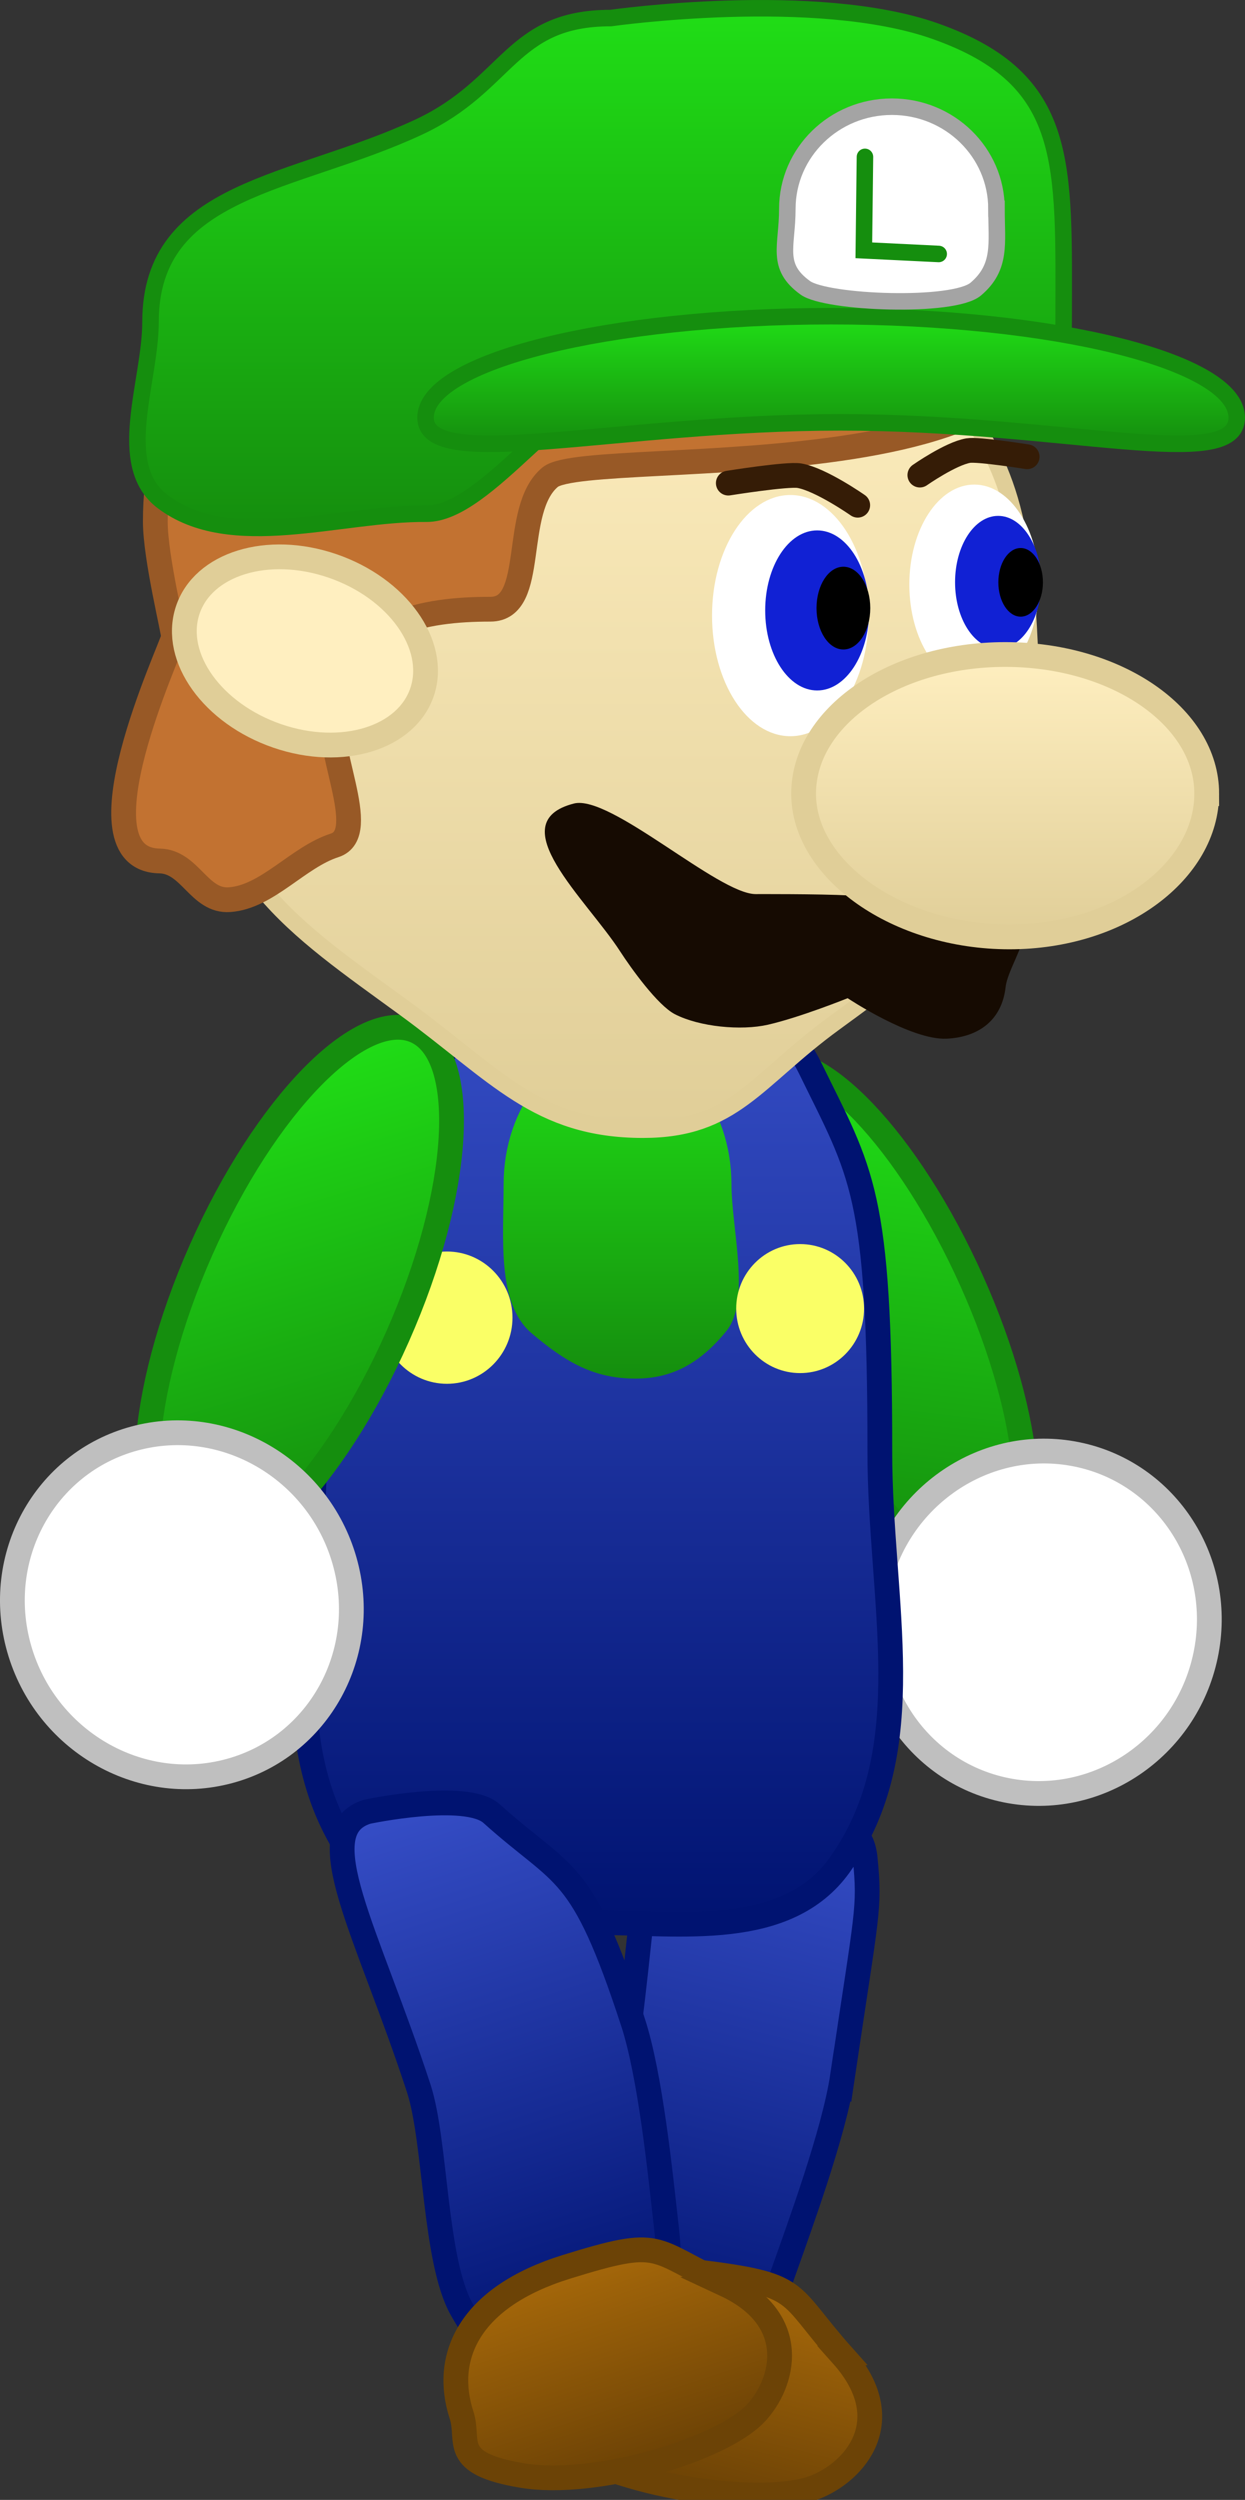 <svg version="1.1" xmlns="http://www.w3.org/2000/svg" xmlns:xlink="http://www.w3.org/1999/xlink" width="75.402" height="151.341" viewBox="0,0,75.402,151.341"><rect x="0" y="0" width="75.402" height="151.341" fill="#333333" stroke="none"/><defs><linearGradient x1="259.926" y1="171.149" x2="256.428" y2="200.442" gradientUnits="userSpaceOnUse" id="color-1"><stop offset="0" stop-color="#20de16"/><stop offset="1" stop-color="#158e0e"/></linearGradient><linearGradient x1="252.618" y1="215.04" x2="244.073" y2="249.086" gradientUnits="userSpaceOnUse" id="color-2"><stop offset="0" stop-color="#364ec7"/><stop offset="1" stop-color="#001371"/></linearGradient><linearGradient x1="249.044" y1="243.72" x2="245.816" y2="256.581" gradientUnits="userSpaceOnUse" id="color-3"><stop offset="0" stop-color="#a6680a"/><stop offset="1" stop-color="#6c4205"/></linearGradient><linearGradient x1="241.072" y1="165.04" x2="241.072" y2="222.499" gradientUnits="userSpaceOnUse" id="color-4"><stop offset="0" stop-color="#364ec7"/><stop offset="1" stop-color="#001371"/></linearGradient><linearGradient x1="242.513" y1="169.153" x2="242.513" y2="189.469" gradientUnits="userSpaceOnUse" id="color-5"><stop offset="0" stop-color="#20de16"/><stop offset="1" stop-color="#158e0e"/></linearGradient><linearGradient x1="230.629" y1="214.608" x2="241.466" y2="247.739" gradientUnits="userSpaceOnUse" id="color-6"><stop offset="0" stop-color="#364ec7"/><stop offset="1" stop-color="#001371"/></linearGradient><linearGradient x1="239.998" y1="242.996" x2="244.008" y2="255.255" gradientUnits="userSpaceOnUse" id="color-7"><stop offset="0" stop-color="#a6680a"/><stop offset="1" stop-color="#6c4205"/></linearGradient><linearGradient x1="218.984" y1="170.943" x2="227.085" y2="197.652" gradientUnits="userSpaceOnUse" id="color-8"><stop offset="0" stop-color="#20de16"/><stop offset="1" stop-color="#158e0e"/></linearGradient><linearGradient x1="242.325" y1="122.875" x2="242.325" y2="174.399" gradientUnits="userSpaceOnUse" id="color-9"><stop offset="0" stop-color="#ffefc0"/><stop offset="1" stop-color="#e0ce98"/></linearGradient><linearGradient x1="241.28" y1="106.509" x2="241.28" y2="137.969" gradientUnits="userSpaceOnUse" id="color-10"><stop offset="0" stop-color="#20de16"/><stop offset="1" stop-color="#158e0e"/></linearGradient><linearGradient x1="255.243" y1="125.151" x2="255.243" y2="132.876" gradientUnits="userSpaceOnUse" id="color-11"><stop offset="0" stop-color="#20de16"/><stop offset="1" stop-color="#158e0e"/></linearGradient><linearGradient x1="265.782" y1="145.632" x2="265.782" y2="162.728" gradientUnits="userSpaceOnUse" id="color-12"><stop offset="0" stop-color="#ffefc0"/><stop offset="1" stop-color="#e0ce98"/></linearGradient></defs><g transform="translate(-204.906,-106.009)"><g data-paper-data="{&quot;isPaintingLayer&quot;:true}" fill-rule="nonzero" stroke-linejoin="miter" stroke-miterlimit="10" stroke-dasharray="" stroke-dashoffset="0" style="mix-blend-mode: normal"><path d="M251.022,170.591c2.882,-1.67 8.422,3.784 12.374,12.182c3.952,8.397 4.819,16.558 1.936,18.228c-2.882,1.67 -8.422,-3.784 -12.374,-12.182c-3.952,-8.397 -4.819,-16.558 -1.936,-18.228z" data-paper-data="{&quot;origRot&quot;:0,&quot;origPos&quot;:null,&quot;index&quot;:null}" fill="url(#color-1)" stroke="#158e0e" stroke-width="1.5" stroke-linecap="butt"/><path d="M270.118,194.054c5.492,1.115 8.984,6.57 7.799,12.184c-1.184,5.614 -6.596,9.261 -12.088,8.146c-5.492,-1.115 -8.984,-6.57 -7.799,-12.184c1.184,-5.614 6.596,-9.261 12.088,-8.146z" data-paper-data="{&quot;origPos&quot;:null,&quot;index&quot;:null,&quot;origRot&quot;:0}" fill="#ffffff" stroke="#bfbfbf" stroke-width="1.5" stroke-linecap="butt"/><path d="M255.935,231.679c-0.507,3.416 -2.607,9.137 -3.767,12.398c-1.669,4.69 -3.296,5.117 -7.386,4.756c-4.109,-0.363 -5.426,-0.035 -5.671,-4.918c-0.169,-3.358 3.14,-10.006 3.644,-13.4c1.487,-10.021 0.986,-17.015 4.681,-16.688c0,0 5.826,1.084 6.566,2.947c0,0 3.009,-1.269 3.304,1.758c0.297,3.049 0.117,3.126 -1.37,13.148z" data-paper-data="{&quot;origPos&quot;:null,&quot;origRot&quot;:0}" fill="url(#color-2)" stroke="#001371" stroke-width="1.5" stroke-linecap="butt"/><path d="M255.921,248.604c3.484,3.911 0.783,7.048 -1.695,7.997c-3.001,1.148 -11.361,0.05 -15.31,-2.499c-3.949,-2.548 -2.14,-3.249 -1.942,-4.931c0.44,-3.74 3.581,-6.431 10.103,-5.631c6.522,0.8 5.36,1.152 8.845,5.064z" data-paper-data="{&quot;origPos&quot;:null,&quot;origRot&quot;:0}" fill="url(#color-3)" stroke="#6c4306" stroke-width="1.5" stroke-linecap="butt"/><path d="M258.191,193.864c0,9.171 2.574,18.055 -2.439,25.063c-3.213,4.492 -9.697,3.472 -14.679,3.472c-4.982,0 -11.466,0.73 -14.679,-3.762c-5.013,-7.008 -2.439,-15.603 -2.439,-24.774c0,-15.76 7.664,-28.783 17.119,-28.783c0,0 9.728,-0.892 12.889,5.574c3.146,6.436 4.23,7.449 4.23,23.208z" data-paper-data="{&quot;origPos&quot;:null}" fill="url(#color-4)" stroke="#001371" stroke-width="1.5" stroke-linecap="butt"/><path d="M249.206,177.704c0,2.662 1.187,7.055 -0.31,8.888c-1.617,1.98 -3.328,2.891 -5.559,2.876c-2.47,-0.016 -4.173,-0.992 -6.235,-2.746c-2.119,-1.802 -1.695,-5.747 -1.695,-9.019c0,-4.723 3.089,-8.551 6.899,-8.551c3.81,0 6.899,3.828 6.899,8.551z" data-paper-data="{&quot;origPos&quot;:null}" fill="url(#color-5)" stroke="none" stroke-width="0" stroke-linecap="butt"/><path d="M235.944,185.778c0,2.211 -1.777,4.004 -3.97,4.004c-2.192,0 -3.97,-1.793 -3.97,-4.004c0,-2.211 1.777,-4.004 3.97,-4.004c2.192,0 3.97,1.793 3.97,4.004z" data-paper-data="{&quot;origPos&quot;:null}" fill="#faff66" stroke="none" stroke-width="1.5" stroke-linecap="butt"/><path d="M257.237,185.229c0,2.157 -1.734,3.905 -3.872,3.905c-2.138,0 -3.872,-1.748 -3.872,-3.905c0,-2.157 1.734,-3.905 3.872,-3.905c2.138,0 3.872,1.748 3.872,3.905z" data-paper-data="{&quot;origPos&quot;:null}" fill="#faff66" stroke="none" stroke-width="1.5" stroke-linecap="butt"/><path d="M243.234,228.401c1.064,3.252 1.665,9.181 2.042,12.546c0.542,4.84 -0.801,5.847 -4.826,7.097c-4.043,1.255 -5.138,2.054 -7.575,-2.222c-1.676,-2.941 -1.554,-10.164 -2.611,-13.396c-3.121,-9.542 -6.752,-15.609 -3.116,-16.738c0,0 5.989,-1.27 7.529,0.114c4.438,3.989 5.435,3.057 8.556,12.599z" data-paper-data="{&quot;origPos&quot;:null,&quot;origRot&quot;:0}" fill="url(#color-6)" stroke="#001371" stroke-width="1.5" stroke-linecap="butt"/><path d="M248.84,244.313c4.577,2.135 3.546,5.996 1.814,7.812c-2.098,2.199 -9.699,4.484 -14.118,3.749c-4.419,-0.735 -3.157,-2.068 -3.674,-3.65c-1.15,-3.516 0.439,-7.149 6.345,-8.982c5.906,-1.833 5.056,-1.064 9.634,1.071z" data-paper-data="{&quot;origPos&quot;:null,&quot;origRot&quot;:0}" fill="url(#color-7)" stroke="#6c4306" stroke-width="1.5" stroke-linecap="butt"/><path d="M228.989,186.911c-3.886,8.771 -9.702,14.711 -12.99,13.268c-3.288,-1.443 -2.804,-9.724 1.082,-18.495c3.886,-8.771 9.702,-14.711 12.99,-13.268c3.288,1.443 2.804,9.724 -1.082,18.495z" data-paper-data="{&quot;origRot&quot;:0,&quot;origPos&quot;:null}" fill="url(#color-8)" stroke="#158e0e" stroke-width="1.5" stroke-linecap="butt"/><path d="M225.773,200.499c1.586,5.56 -1.54,11.258 -6.981,12.728c-5.441,1.47 -11.138,-1.846 -12.724,-7.405c-1.586,-5.56 1.54,-11.258 6.981,-12.728c5.441,-1.47 11.138,1.846 12.724,7.405z" data-paper-data="{&quot;origPos&quot;:null,&quot;origRot&quot;:0}" fill="#ffffff" stroke="#bfbfbf" stroke-width="1.5" stroke-linecap="butt"/><path d="M267.346,149.477c0,9.587 -5.149,13.541 -11.924,18.475c-4.72,3.438 -6.069,6.447 -11.574,6.447c-6.397,0 -8.948,-3.349 -14.431,-7.349c-6.668,-4.864 -12.116,-8.295 -12.116,-17.736c0,-4.881 0.573,-17.178 2.656,-21.291c4.802,-9.479 14.741,-2.963 23.659,-2.963c0,0 14.519,-4.103 19.43,4.913c2.33,4.278 4.298,6.02 4.298,19.505z" data-paper-data="{&quot;origPos&quot;:null}" fill="url(#color-9)" stroke="#e0ce98" stroke-width="1" stroke-linecap="butt"/><path d="M267.439,121.236c7.396,15.308 -26.795,11.655 -29.214,13.661c-2.376,1.97 -0.748,7.993 -3.618,7.993c-4.022,0 -8.455,0.768 -9.561,5.503c-0.64,2.74 2.376,8.07 0.125,8.794c-2.218,0.713 -4.069,3.122 -6.358,3.287c-1.856,0.134 -2.383,-2.309 -4.243,-2.343c-5.295,-0.097 0.72,-12.875 0.845,-13.546c0.042,-0.223 -1.102,-4.787 -1.102,-7.004c0,-12.023 9.846,-18.417 16.309,-18.417c6.463,0 29.419,-13.236 36.816,2.072z" data-paper-data="{&quot;origPos&quot;:null}" fill="#c27231" stroke="#985926" stroke-width="1.5" stroke-linecap="butt"/><path d="M266.968,162.28c0,0.944 -1.054,2.539 -1.157,3.477c-0.219,1.993 -1.616,3.043 -3.577,3.133c-2.164,0.099 -5.991,-2.451 -5.991,-2.451c0,0 -2.878,1.16 -4.825,1.605c-1.632,0.373 -4.155,0.129 -5.641,-0.637c-1.044,-0.538 -2.665,-2.799 -3.309,-3.796c-2.039,-3.158 -7.287,-7.807 -2.806,-8.957c2.205,-0.566 8.74,5.483 11.013,5.483c0,0 3.808,-0.017 5.7,0.082c4.29,0.225 10.594,-2.409 10.594,2.061z" data-paper-data="{&quot;origPos&quot;:null}" fill="#160b02" stroke="none" stroke-width="0" stroke-linecap="butt"/><path d="M269.325,125.5c0,9.63 -11.034,3.702 -26.306,3.702c-3.697,0 -8.591,7.941 -12.288,7.906c-5.241,-0.05 -11.843,2.396 -15.983,-0.741c-2.923,-2.215 -0.726,-7.255 -0.726,-10.867c0,-8.159 8.701,-8.277 16.243,-11.797c5.482,-2.559 5.557,-6.601 11.633,-6.601c0,0 12.439,-1.769 19.677,0.804c8.194,2.913 7.75,7.965 7.75,17.594z" data-paper-data="{&quot;origPos&quot;:null}" fill="url(#color-10)" stroke="#158e0e" stroke-width="1" stroke-linecap="butt"/><path d="M279.808,131.292c0,3.391 -10.443,0.286 -24.01,0.286c-13.567,0 -25.12,3.106 -25.12,-0.286c0,-3.391 10.998,-6.14 24.565,-6.14c13.567,0 24.565,2.749 24.565,6.14z" data-paper-data="{&quot;origPos&quot;:null}" fill="url(#color-11)" stroke="#158e0e" stroke-width="1" stroke-linecap="butt"/><path d="M265.257,118.65c0,2.09 0.313,3.532 -1.255,4.86c-1.353,1.147 -9.044,0.846 -10.322,-0.075c-1.821,-1.313 -1.09,-2.498 -1.09,-4.785c0,-3.414 2.836,-6.182 6.333,-6.182c3.498,0 6.333,2.768 6.333,6.182z" data-paper-data="{&quot;origPos&quot;:null}" fill="#ffffff" stroke="#a4a4a4" stroke-width="1" stroke-linecap="butt"/><path d="M257.516,143.277c0,4.032 -2.124,7.301 -4.743,7.301c-2.62,0 -4.743,-3.269 -4.743,-7.301c0,-4.032 2.124,-7.301 4.743,-7.301c2.62,0 4.743,3.269 4.743,7.301z" data-paper-data="{&quot;origPos&quot;:null}" fill="#ffffff" stroke="none" stroke-width="0" stroke-linecap="butt"/><path d="M249.015,135.256c0,0 3.579,-0.572 4.303,-0.449c1.295,0.22 3.535,1.787 3.535,1.787" data-paper-data="{&quot;origPos&quot;:null,&quot;origRot&quot;:0}" fill="none" stroke="#351c06" stroke-width="1.5" stroke-linecap="round"/><path d="M257.545,142.964c0,2.676 -1.409,4.845 -3.148,4.845c-1.739,0 -3.148,-2.169 -3.148,-4.845c0,-2.676 1.409,-4.845 3.148,-4.845c1.739,0 3.148,2.169 3.148,4.845z" data-paper-data="{&quot;origPos&quot;:null}" fill="#1121d4" stroke="none" stroke-width="0" stroke-linecap="butt"/><path d="M257.613,142.823c0,1.384 -0.729,2.505 -1.628,2.505c-0.899,0 -1.628,-1.122 -1.628,-2.505c0,-1.384 0.729,-2.505 1.628,-2.505c0.899,0 1.628,1.122 1.628,2.505z" data-paper-data="{&quot;origPos&quot;:null}" fill="#000000" stroke="none" stroke-width="0" stroke-linecap="butt"/><path d="M263.912,135.344c2.172,0 3.933,2.71 3.933,6.054c0,3.343 -1.761,6.054 -3.933,6.054c-2.172,0 -3.933,-2.71 -3.933,-6.054c0,-3.343 1.761,-6.054 3.933,-6.054z" data-paper-data="{&quot;origPos&quot;:null,&quot;index&quot;:null}" fill="#ffffff" stroke="none" stroke-width="0" stroke-linecap="butt"/><path d="M260.616,134.77c0,0 1.858,-1.299 2.931,-1.482c0.6,-0.102 3.568,0.373 3.568,0.373" data-paper-data="{&quot;origPos&quot;:null,&quot;origRot&quot;:0,&quot;index&quot;:null}" fill="none" stroke="#351c06" stroke-width="1.5" stroke-linecap="round"/><path d="M265.358,137.239c1.442,0 2.61,1.799 2.61,4.018c0,2.219 -1.169,4.018 -2.61,4.018c-1.442,0 -2.61,-1.799 -2.61,-4.018c0,-2.219 1.169,-4.018 2.61,-4.018z" data-paper-data="{&quot;origPos&quot;:null,&quot;index&quot;:null}" fill="#1121d4" stroke="none" stroke-width="0" stroke-linecap="butt"/><path d="M266.72,139.185c0.745,0 1.35,0.93 1.35,2.078c0,1.147 -0.604,2.078 -1.35,2.078c-0.745,0 -1.35,-0.93 -1.35,-2.078c0,-1.147 0.604,-2.078 1.35,-2.078z" data-paper-data="{&quot;origPos&quot;:null,&quot;index&quot;:null}" fill="#000000" stroke="none" stroke-width="0" stroke-linecap="butt"/><path d="M277.989,154.054c0,4.651 -5.211,8.674 -11.952,8.674c-6.742,0 -12.461,-4.023 -12.461,-8.674c0,-4.651 5.465,-8.422 12.207,-8.422c6.742,0 12.207,3.771 12.207,8.422z" data-paper-data="{&quot;origPos&quot;:null}" fill="url(#color-12)" stroke="#e0ce98" stroke-width="1.5" stroke-linecap="butt"/><path d="M230.485,147.855c-0.921,2.843 -4.851,4.056 -8.778,2.709c-3.927,-1.347 -6.363,-4.743 -5.442,-7.586c0.921,-2.843 4.851,-4.056 8.778,-2.709c3.927,1.347 6.363,4.743 5.442,7.586z" data-paper-data="{&quot;origRot&quot;:0,&quot;origPos&quot;:null}" fill="#ffefc0" stroke="#e0ce98" stroke-width="1.5" stroke-linecap="butt"/><path d="M261.757,121.384l-4.534,-0.221l0.068,-5.657" data-paper-data="{&quot;origPos&quot;:null}" fill="none" stroke="#158e0e" stroke-width="1" stroke-linecap="round"/><path d="" data-paper-data="{&quot;origPos&quot;:null}" fill="#c1770b" stroke="#6c4306" stroke-width="1.5" stroke-linecap="butt"/></g></g></svg>
